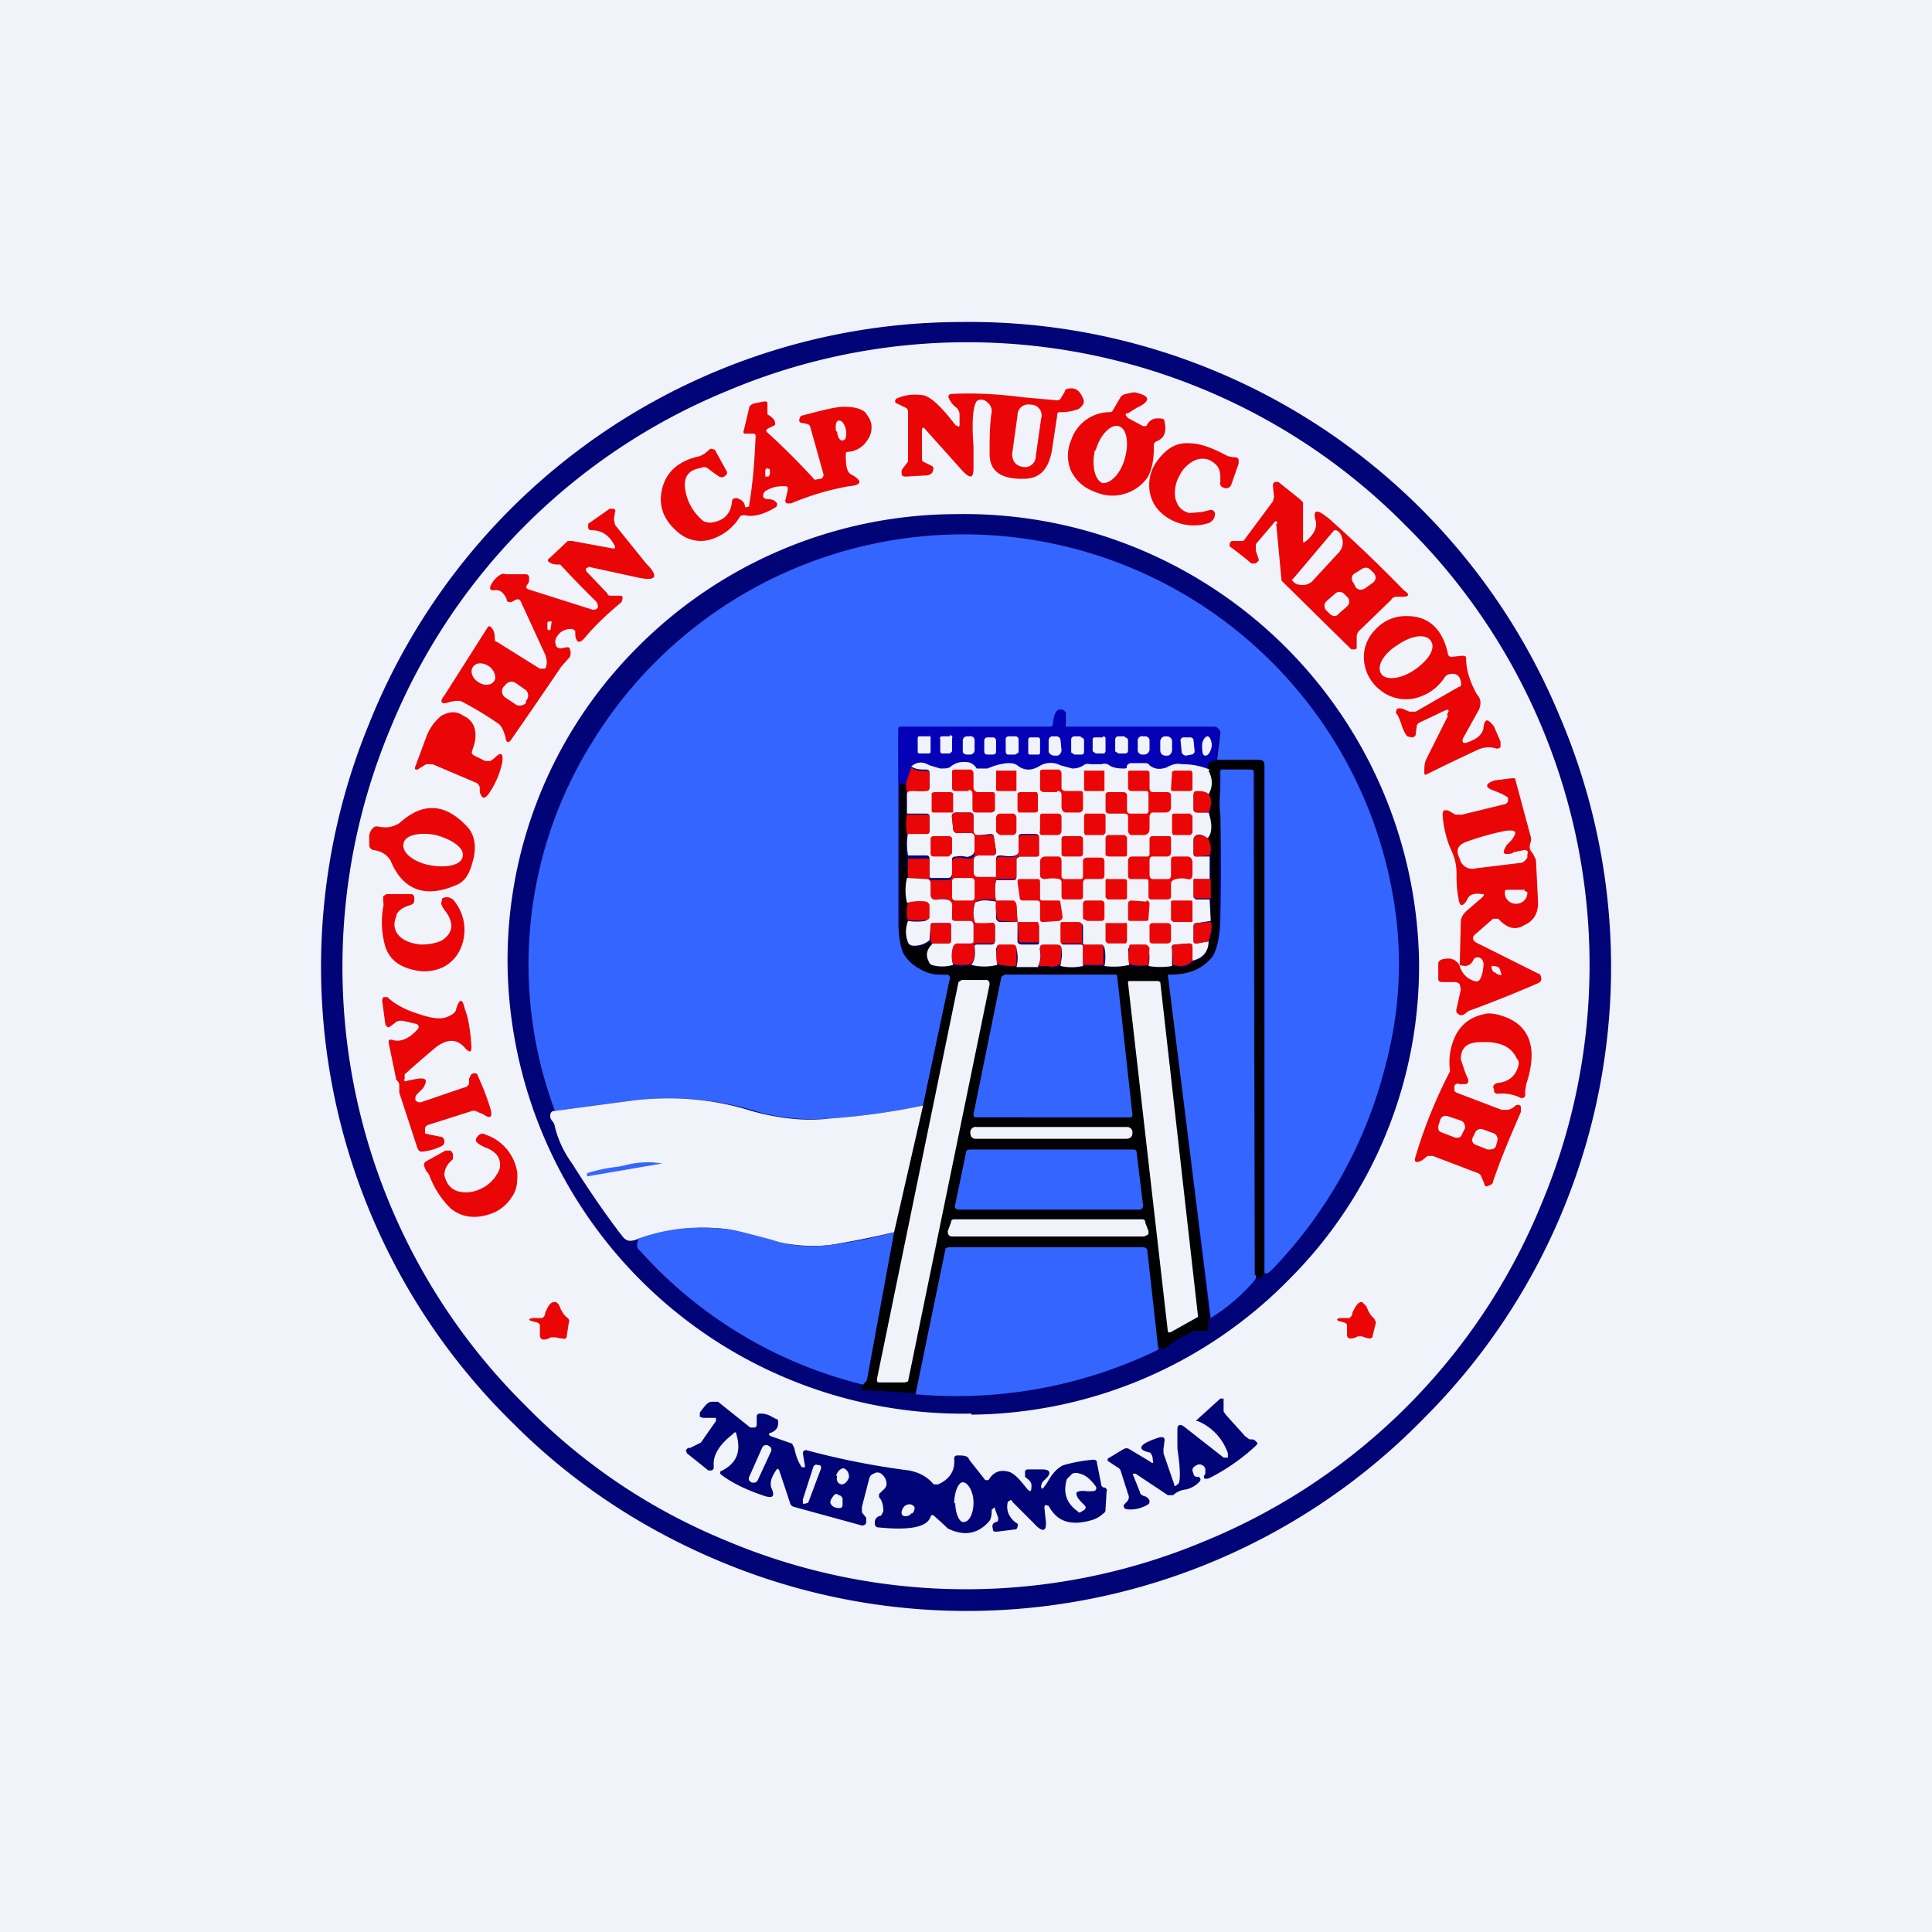 <!-- by TradingView --><svg width="18" height="18" viewBox="0 0 18 18" xmlns="http://www.w3.org/2000/svg"><path fill="#F0F3FA" d="M0 0h18v18H0z"/><path fill-rule="evenodd" d="M6.74 14.56a5.95 5.95 0 0 0 6.53-1.35 5.94 5.94 0 0 0 1.26-6.54A5.95 5.95 0 0 0 8.96 3a5.95 5.95 0 0 0-5.52 3.74 5.95 5.95 0 0 0 1.35 6.53c.56.56 1.22.99 1.95 1.29Zm.04-.2a5.74 5.74 0 0 0 4.44 0 5.74 5.74 0 0 0 3.14-3.14A5.75 5.75 0 0 0 13.1 4.9a5.74 5.74 0 0 0-6.32-1.26 5.74 5.74 0 0 0-3.14 3.14A5.75 5.75 0 0 0 4.9 13.1c.54.55 1.17.97 1.88 1.26Z" fill="#010476"/><path d="M8.91 3.96c.02.02.03.02.03 0v-.1a.09.09 0 0 0-.04-.07.23.23 0 0 1-.06-.08c-.01-.02 0-.04.03-.04.2-.01.42 0 .65.03l.33.03c.02 0 .03-.01.04-.03l.03-.05c0-.02.02-.03.04-.03.06-.01.1.02.13.09.02.04 0 .07-.04.1a.45.45 0 0 1-.17.03c-.02 0-.03 0-.03.03l-.05.33c-.03.16-.1.25-.24.26-.22.01-.34-.06-.34-.23 0-.14 0-.27.02-.4a.1.1 0 0 0-.04-.08.08.08 0 0 0-.09-.02c-.04.02-.06.17-.04.43v.2c0 .1-.03.1-.1.03l-.34-.38c-.03-.04-.04-.03-.04.01v.25c0 .02 0 .03.03.04l.06.03c.02.01.02.03.01.05 0 .02-.03.04-.07.04l-.18.01c-.02 0-.03 0-.04-.02v-.04l.06-.08V3.85c0-.02 0-.04-.02-.05l-.08-.04a.02.02 0 0 1-.02-.02c0-.01 0-.02.02-.03a.43.43 0 0 1 .22-.03c.06 0 .14.06.25.19l.08.1ZM10.5 3.89l.15.08h.03c.03-.06.07-.08.14-.07.02 0 .03.01.03.03.02.09 0 .15-.07.18a.04.04 0 0 0-.03.04v.03c0 .13-.03.22-.06.27a.4.4 0 0 1-.25.16c-.1.02-.18 0-.27-.04a.38.38 0 0 1-.19-.18.36.36 0 0 1 0-.29.38.38 0 0 1 .35-.26c.02 0 .03 0 .04-.02l.07-.12a.08.08 0 0 1 .05-.03c.05-.01.08-.02.1-.01.13.03.13.08 0 .14l-.08.05c-.03 0-.03.02 0 .04ZM7.88 4.24c0 .1.01.16.05.18.11.06.1.1-.02.11-.17.03-.35.08-.54.16h-.04a.03.03 0 0 1-.01-.04l.02-.09c0-.02 0-.03-.03-.03-.05 0-.1 0-.17.04-.02.01-.03.03-.03.05 0 .02.02.03.04.03.04 0 .07.01.09.04 0 .02 0 .03-.02.04-.1.06-.2.09-.28.07-.02 0-.04 0-.05.02a.48.48 0 0 1-.25.2.32.32 0 0 1-.31-.05c-.15-.12-.2-.26-.16-.42.04-.16.16-.26.35-.3l.04-.02.06-.05.04.01.11.2c.01.02 0 .03-.01.04-.02.02-.04.02-.06.01a1.86 1.86 0 0 1-.11-.08.06.06 0 0 0-.06 0c-.13.02-.17.1-.14.23.02.1.08.2.17.27l.05.01c.13-.01.2-.08.21-.2 0-.02.02-.03.04-.03.04.01.07.03.08.07 0 .02.01.02.03.01h.01V4.7c.04-.23.05-.44.06-.63 0-.02 0-.03-.03-.03h-.07c-.01 0-.02-.01-.01-.03l.05-.21c0-.02.02-.03.04-.04l.1-.02c.02 0 .03 0 .03.02v.1c.05.03.08.06.07.1l-.04.02-.02.01c-.02.01-.03.02-.01.04a6.46 6.46 0 0 1 .44.44l.06-.01a.04.04 0 0 0 .02-.05l-.12-.43a.04.04 0 0 0-.03-.03l-.05-.01c-.02 0-.03-.02-.02-.04 0-.02.02-.03.03-.03.19-.05.31-.08.38-.08.08 0 .15.01.2.05.03.04.06.08.06.14 0 .06-.02.1-.06.15a.23.23 0 0 1-.16.08c-.02 0-.02.01-.02.03Z" fill="#EA0606"/><path d="M9.62 3.77H9.6a.1.1 0 0 0-.12.1l-.05.36c0 .06.03.11.1.12a.1.1 0 0 0 .12-.1l.05-.35a.1.1 0 0 0-.1-.13ZM7.8 4.02c0 .05.03.1.06.08.02 0 .03-.05.02-.1-.01-.05-.04-.09-.07-.08-.02 0-.03.05-.02.1ZM10.2 4.2c-.03.14 0 .27.07.3.07.01.17-.08.21-.23.04-.14.02-.28-.06-.3-.07-.02-.17.08-.21.22Z" fill="#F0F3FA"/><path d="M11.33 4.33c-.06-.06-.13-.07-.2-.04a.3.3 0 0 0-.14.14.32.32 0 0 0-.04.21c.02.08.06.12.13.14l.12-.01.08-.02c.02 0 .03.01.04.03 0 .05-.02.07-.05.09a.45.45 0 0 1-.46-.1.34.34 0 0 1-.1-.2.38.38 0 0 1 .06-.26c.09-.13.19-.19.31-.18.1 0 .21.04.36.12l.05.01c.02 0 .04 0 .05.02v.04l-.07.2c-.01.02-.03.03-.05.03l-.03-.01a.04.04 0 0 1-.02-.05c0-.07 0-.12-.04-.16Z" fill="#EA0606"/><path d="M7.14 4.38v-.02l.03.01c.01.04 0 .06-.01.07h-.03V4.37Z" fill="#F0F3FA"/><path d="M11.9 4.88c0-.03-.02-.03-.03-.01l-.17.2v.06l.03.09-.03.03h-.04a3.7 3.7 0 0 0-.19-.15c-.01 0-.02-.02-.01-.04 0-.01.01-.02.03-.02h.08c.01 0 .02 0 .03-.02l.26-.35.01-.04-.01-.1c0-.02 0-.03.02-.04h.03l.2.16.03.03v.35c0 .03 0 .03.03.01.07-.06.1-.12.09-.18-.03-.1 0-.12.08-.06l.04.03a13.31 13.31 0 0 1 .7.67c.06.04.05.06-.02.06h-.05c-.02 0-.04.01-.05.03l-.3.29a.08.08 0 0 0-.02.05v.1c0 .01 0 .02-.02.02h-.03l-.65-.64-.05-.53ZM5.48 5.29h-.02v.03l.2.21c0 .02.02.02.04.02h.07c.02 0 .03 0 .03.02v.01l-.01.03c-.12.1-.24.21-.34.33-.05.06-.08.05-.09-.02v-.03c0-.02-.02-.03-.04-.03-.05 0-.1.02-.13.07a.08.08 0 0 0-.01.08c0 .02.02.03.05.03l.05-.01c.01 0 .03 0 .03.02a.1.1 0 0 1 0 .07l-.08.09a60.77 60.77 0 0 1-.46.67c-.03.05-.05.04-.06 0v-.01c-.02-.07-.04-.11-.07-.13a3.12 3.12 0 0 0-.35-.21h-.05l-.05.01c-.08.03-.1 0-.05-.06l.4-.63c.01-.02.03-.02.04 0 .02.02.03.05.03.1 0 .01 0 .03.02.03l.4.25h.04c.01 0 .02-.01.02-.03.01-.03 0-.07-.01-.1l-.23-.5c-.01-.02-.03-.02-.05-.01a.16.16 0 0 1-.04.02c-.02 0-.04 0-.04-.03-.03-.06-.06-.09-.12-.08-.03 0-.04-.01-.03-.04a.23.23 0 0 1 .1-.11.05.05 0 0 1 .04 0h.18c.03 0 .04.01.04.04 0 .02 0 .04-.02.06-.01.02-.01.03.01.04l.6.19c.02 0 .04 0 .05-.02 0-.02 0-.04-.02-.06a9 9 0 0 1-.33-.34c-.04 0-.07 0-.1-.02-.02-.01-.02-.03 0-.04l.17-.16h.04l.38.07c.02 0 .02 0 .02-.02-.05-.1-.12-.15-.22-.15-.01 0-.02 0-.03-.02v-.04l.2-.14h.04c.01.01.02.02.01.03l-.01.07.01.05.29.36c.12.12.1.17-.08.13l-.46-.1Z" fill="#EA0606"/><path d="M9.05 13.17a4.24 4.24 0 0 1-4.32-4.12 4.12 4.12 0 0 1 1.19-3A4.2 4.2 0 0 1 8.9 4.79a4.24 4.24 0 0 1 4.32 4.12 4.12 4.12 0 0 1-1.2 3 4.2 4.2 0 0 1-2.97 1.27Z" fill="#010476"/><path d="M11.78 11.86V7.13c0-.04-.02-.05-.06-.05h-.38l.03-.25c0-.03-.02-.05-.05-.05H9.95c-.02 0-.03-.01-.02-.03v-.11c-.01-.02-.03-.02-.04-.02-.04 0-.06.04-.07.13 0 .02-.01.03-.03.03h-1.4c-.01 0-.02 0-.02.03v1.78c0 .14.02.24.05.3.03.05.08.1.14.13.07.04.13.06.2.06h.07c.02 0 .02.02.02.04L8.6 10.3c-.29.06-.57.1-.86.12-.24.02-.49 0-.74-.08-.35-.1-.71-.13-1.08-.09l-.75.1a3.91 3.91 0 0 1 .35-3.44 4.06 4.06 0 0 1 7.44 1.34c.11.55.1 1.1-.05 1.67a4.22 4.22 0 0 1-1.06 1.91c-.03.03-.05.04-.07.03Z" fill="#3465FF"/><path d="M12.43 4.94h.02c.04.02.05.05.06.1 0 .03 0 .06-.03.1l-.24.26a.13.13 0 0 1-.09.05c-.04 0-.07 0-.1-.03-.01-.01-.02-.02 0-.03l.38-.45ZM12.69 5.3l-.08.05a.06.06 0 0 0 0 .08l.02.04c.02.03.06.03.09.01l.07-.05a.06.06 0 0 0 .01-.09l-.03-.03a.06.06 0 0 0-.08-.01ZM12.44 5.53l-.08.07a.06.06 0 0 0 0 .09l.03.03c.02.02.06.03.08 0l.08-.07a.06.06 0 0 0 0-.09l-.03-.03a.06.06 0 0 0-.08 0Z" fill="#F0F3FA"/><path d="M13.48 6.66c.03-.05.02-.06-.04-.03l-.21.1a.05.05 0 0 0-.03.03l-.01.08c0 .02-.02.03-.04.03l-.04-.01a.34.34 0 0 1-.05-.1.68.68 0 0 0-.04-.1c-.01-.01-.02-.02-.01-.04 0 0 0-.02.02-.02h.03l.07.03h.06l.4-.23c.02 0 .03-.02.02-.05-.01-.06-.05-.08-.1-.07a.07.07 0 0 0-.05.03.45.45 0 0 1-.3.2.38.38 0 0 1-.3-.08.39.39 0 0 1-.15-.26.36.36 0 0 1 .1-.3.38.38 0 0 1 .3-.13c.2 0 .33.12.38.35 0 .02.02.03.03.03l.1-.01c.03 0 .04 0 .04.03 0 .11.04.22.1.33.04.04.04.09.02.14l-.15.27c-.01.03 0 .05.03.04.1-.03.15-.08.16-.13.01-.1.04-.1.1-.02l.06.14v.05a.04.04 0 0 1-.05.01.25.25 0 0 0-.15.01 21.38 21.38 0 0 0-.5.24.03.03 0 0 1-.01-.03c0-.04 0-.08.02-.12l.2-.4Z" fill="#EA0606"/><path d="m5.1 5.8.01-.01h.03l-.01.07c0 .01-.02.02-.03 0V5.8ZM13.18 6.24c.13-.09.2-.2.15-.27-.05-.07-.18-.05-.31.04-.13.08-.2.2-.15.27.04.06.18.05.31-.04ZM4.45 6.35c.05.04.12.04.15 0 .03-.03.01-.1-.04-.14-.06-.04-.12-.04-.15 0-.03.03-.02.1.04.14ZM4.9 6.43l-.1-.07a.07.07 0 0 0-.09.02l-.02.02a.07.07 0 0 0 .02.1l.09.06c.02.02.07.02.1-.01v-.02a.07.07 0 0 0 0-.1Z" fill="#F0F3FA"/><path d="M11.34 7.08c-.08 0-.1.03-.08.1a.82.82 0 0 0-.26-.05.36.36 0 0 0-.14.03c-.06.02-.11.02-.16-.02a.07.07 0 0 0-.05-.02h-.15v.02l-.04.03c-.07 0-.12 0-.15-.03a.1.1 0 0 0-.06-.02h-.1a.1.1 0 0 0-.05.01.26.26 0 0 1-.12.04.27.27 0 0 1-.1-.03.2.2 0 0 0-.21 0c-.07.05-.13.05-.19 0-.04-.03-.12-.03-.24.01l-.04.01c-.06.02-.1.02-.1 0a.15.15 0 0 0-.1-.05c-.05 0-.1.01-.13.04a.17.17 0 0 1-.1.02.29.29 0 0 1-.1-.03c-.08-.04-.13-.03-.18.01l-.05.15H8.4c-.02 0-.03-.01-.03-.03V6.8c0-.02 0-.03.02-.03h1.39c.02 0 .03-.01.03-.03.01-.09.03-.13.07-.13.01 0 .03 0 .04.02v.11c0 .02 0 .03.02.03h1.37c.03 0 .05.02.05.05l-.03.25Z" fill="#0501B7"/><path d="m3.97 7.12-.08.05c-.02 0-.03 0-.02-.03l.1-.27a.46.46 0 0 1 .14-.2c.07-.04.14-.05.21 0 .11.05.14.17.08.32-.01.03 0 .04.02.05l.1.05h.05a.58.58 0 0 0 .04-.03c.06-.06.08-.04.07.04a.8.8 0 0 1-.13.3c-.04.05-.06.04-.08-.02v-.04a.06.06 0 0 0-.04-.05l-.4-.17h-.06Z" fill="#EA0606"/><path d="M9.03 6.86h-.02a.04.04 0 0 0-.04.04V7c0 .02.02.03.04.03h.03c.02 0 .04-.02.04-.04v-.1a.04.04 0 0 0-.05-.03ZM9.46 6.86H9.4a.03.03 0 0 0-.03.02V7c0 .02.01.03.02.03h.07l.03-.02v-.12a.03.03 0 0 0-.03-.03ZM10.67 6.86h-.02a.04.04 0 0 0-.05.04v.09c0 .02.02.04.04.04h.02c.02 0 .04-.01.05-.04V6.9a.04.04 0 0 0-.04-.04ZM8.66 6.86h-.09c-.01 0-.02 0-.02.02V7c0 .01 0 .02.02.02h.08c.01 0 .02 0 .02-.02v-.13l-.01-.02ZM8.85 6.86h-.07a.02.02 0 0 0-.02.03V7s0 .02.02.02h.07L8.87 7v-.12a.02.02 0 0 0-.02-.03ZM9.25 6.87H9.2a.03.03 0 0 0-.03.03V7c0 .02.01.03.03.03h.05c.02 0 .03-.01.03-.03v-.1a.03.03 0 0 0-.03-.03ZM9.67 6.87H9.6a.02.02 0 0 0-.02.02v.12c0 .01 0 .02.02.02h.07c.01 0 .02 0 .02-.02v-.12a.02.02 0 0 0-.02-.02ZM9.85 6.86H9.8a.04.04 0 0 0-.03.04V7c0 .02.03.04.05.04h.03c.02 0 .04-.03.04-.05l-.01-.1a.04.04 0 0 0-.04-.03ZM10.07 6.86h-.06a.03.03 0 0 0-.03.03v.12l.03.02h.07c.01 0 .02-.01.02-.03V6.9a.03.03 0 0 0-.03-.03ZM10.28 6.87h-.08s-.02 0-.02.02V7l.03.02h.08L10.3 7v-.12c0-.02-.02-.02-.03-.02ZM10.48 6.86h-.06a.03.03 0 0 0-.03.03V7l.03.02h.06c.02 0 .03-.01.03-.03V6.9a.03.03 0 0 0-.03-.03ZM10.87 6.86h-.02a.05.05 0 0 0-.04.05v.08c0 .03.02.05.05.05h.02c.02 0 .04-.03.04-.05V6.9a.05.05 0 0 0-.05-.04ZM11.09 6.87h-.06a.03.03 0 0 0-.03.04l.01.1c0 .01.02.03.04.03l.05-.01c.02 0 .03-.02.03-.03l-.01-.1a.03.03 0 0 0-.03-.03ZM11.2 6.94c0 .05 0 .1.03.1s.05-.04.06-.09c0-.05-.02-.09-.04-.09s-.05.04-.05.08Z" fill="#F0F3FA"/><path d="M11.34 7.08h.38c.04 0 .06.01.06.05v4.73l-.03.04c-.01.02-.02.02-.04 0l-.02-.02V7.2c0-.02-.02-.03-.04-.03h-.26c-.02 0-.03 0-.03.02v.18l.01.23v.2l-.01.15v.6c0 .17-.02.29-.07.36-.08.12-.21.18-.4.17l.38 3.2c-.01 0-.02.03-.01.09 0 .02-.01.03-.03.03h-.1c-.1.04-.2.1-.27.16a.03.03 0 0 1-.04 0h-.03l-.1-.9c0-.03-.02-.04-.05-.04h-1.8c-.02 0-.03 0-.03.02l-.28 1.34-.48-.03c-.02 0-.03-.01-.03-.03l.02-.02c.02-.02.04-.04.04-.06l.25-1.36.27-1.18.25-1.18c0-.02 0-.03-.02-.04h-.07a.35.35 0 0 1-.2-.06.4.4 0 0 1-.14-.14.66.66 0 0 1-.04-.3V7.25v.03c0 .02.01.03.03.03h.03v.1l.01.19a.5.5 0 0 0 0 .18.58.58 0 0 0 0 .22v.1l.01.05v.04a.5.5 0 0 0 0 .23.3.3 0 0 0 0 .17.27.27 0 0 0 0 .2l.05.03c.06 0 .1-.01.16-.05 0 .02 0 .02.02.03-.05.05-.07.1-.04.16l.03.03c.06.02.13.02.2 0 .05.02.1.02.17 0a.5.5 0 0 0 .24 0c.06.01.12.02.17.01h.21c.02.02.04.02.06 0a.03.03 0 0 1 .03 0c.03.02.07.02.12 0H10.29c.08.01.15 0 .23-.01.06.02.12.02.18 0 .07.02.15.02.23 0 .08.03.14.02.18-.03.1-.02.14-.08.15-.18.03-.07.04-.14.02-.18v-.62a.23.23 0 0 0-.03-.16c.04-.04.04-.12.02-.24.02-.07.01-.13-.01-.17.03-.07.03-.14 0-.22-.02-.07 0-.1.08-.1Z" fill="#010103"/><path d="M11.26 7.18c.04.08.04.15 0 .22a.16.16 0 0 0-.11-.02c-.02 0-.03.01-.03.03v.13c0 .02.01.03.04.03h.1c.04.12.03.2-.01.24-.04-.03-.07-.04-.1-.03-.02.01-.03.02-.03.05v.12c0 .02.01.03.03.03h.12v.21h-.13l-.02.01v.16l.02.02h.13l.01.2-.13.02c-.02 0-.03.01-.03.03v.13c0 .02 0 .03.03.03l.11-.02c0 .1-.06.16-.15.18v-.12c0-.03-.01-.04-.04-.04l-.12.01c-.03 0-.04.02-.03.04V9a.65.65 0 0 1-.22 0 .35.35 0 0 0 0-.16.04.04 0 0 0-.03-.03.33.33 0 0 0-.13 0l-.03.03.01.15a.64.64 0 0 1-.23.01.44.44 0 0 0 0-.17c0-.01-.01-.02-.03-.02h-.14c-.02 0-.03-.01-.03-.03v-.14c0-.03-.01-.04-.04-.04h-.14c-.01 0-.02.01-.02.03v.15c0 .01 0 .02.02.02h.15c.02 0 .03 0 .03.03V9a.48.48 0 0 1-.21 0c.01-.07.02-.11.01-.15 0-.03-.02-.04-.05-.04h-.1c-.04 0-.06.01-.05.05.01.06 0 .1-.02.15h-.2a.33.33 0 0 0 0-.17c0-.02-.02-.03-.04-.03h-.11c-.02 0-.03 0-.04.03l.01.15a.5.5 0 0 1-.24 0c.03-.04.04-.1.03-.16 0-.02 0-.03.02-.03h.13c.03 0 .04-.01.04-.04v-.12c0-.03-.01-.04-.04-.04l-.1.01c-.03 0-.04 0-.05-.02a.28.28 0 0 1 0-.16c0-.02.01-.03.03-.03.05-.02.1-.01.17 0v.16c.01.02.02.03.04.03h.16v.18c0 .02.02.03.04.03h.15l.01-.01v-.16l-.01-.02-.19-.01-.01-.16c0-.02-.01-.03-.03-.04a.48.48 0 0 0-.16 0 .5.5 0 0 1 0-.2h.16c.02 0 .03-.01.03-.03V8l.03-.02h.16c.01 0 .02 0 .02-.02V7.8c0-.02-.01-.03-.04-.03h-.11c-.02 0-.04 0-.04.03v.1c.02.07-.04.09-.16.07-.03 0-.05 0-.05.04v.17h-.16c-.03 0-.05-.02-.05-.06v-.1c0-.03.02-.05.05-.05h.12c.03 0 .04-.01.04-.04l-.02-.13c0-.02-.01-.03-.03-.03l-.1.01c-.04 0-.06 0-.06-.05v-.12c0-.03-.01-.04-.04-.04h-.12c-.03 0-.05.02-.04.05l.01.1c0 .02.01.03.03.04h.12c.03 0 .05 0 .05.04v.12c0 .02-.01.04-.03.05a.07.07 0 0 1-.06.01.2.2 0 0 0-.08 0c-.03 0-.04.01-.04.03v.12c0 .03-.01.05-.04.05h-.15c-.02 0-.02-.01-.02-.03v-.15c0-.02-.01-.03-.03-.03h-.17a.58.58 0 0 1 0-.21h.17c.02 0 .03 0 .03-.03v-.12c0-.02-.01-.03-.03-.03h-.18V7.4c0-.03.02-.05.07-.04a.6.6 0 0 0 .1 0c.03 0 .04-.01.04-.03V7.2c0-.02-.01-.03-.03-.03-.05 0-.1 0-.14-.03.05-.04.1-.05.17-.01l.1.03c.05 0 .08 0 .1-.02A.19.19 0 0 1 9 7.1c.05 0 .08.03.1.06h.1l.05-.02c.12-.04.2-.04.24 0 .06.04.12.04.19 0a.2.2 0 0 1 .2-.01l.11.03c.04 0 .08-.01.12-.04a.1.1 0 0 1 .05 0h.1a.1.1 0 0 1 .06 0c.04.03.08.04.15.04.02 0 .03 0 .03-.03l.01-.01.02-.01h.13c.02 0 .04 0 .05.02.05.04.1.04.16.02.05-.03.1-.04.14-.03.08 0 .16.01.26.05Z" fill="#F0F3FA"/><path d="M8.49 7.15c.04.03.09.04.14.03.02 0 .03.01.03.03v.13c0 .02-.01.03-.03.03a.6.6 0 0 1-.11 0c-.05 0-.07 0-.07.04l-.01-.11.05-.15Z" fill="#EA0606"/><path d="M11.7 11.88v.03l-.02.03a1.8 1.8 0 0 1-.4.34l-.4-3.2h.02c.18 0 .3-.05.4-.17.04-.07.07-.2.07-.36a20.7 20.7 0 0 0 0-.95.97.97 0 0 1 0-.23v-.18c0-.01 0-.02.02-.02h.26c.02 0 .03 0 .03.03l.01 4.68Z" fill="#3465FF"/><path d="M9.03 7.37h-.12c-.03 0-.04-.01-.04-.03V7.2c0-.02 0-.03.03-.03h.14c.02 0 .03.02.03.04v.13c0 .02.02.04.04.04h.13c.02 0 .03 0 .03.03v.13c0 .02-.02.03-.04.03H9.1c-.03 0-.04-.01-.04-.04V7.4c0-.03-.01-.04-.04-.04ZM9.46 7.18h-.18v.18l.01.01H9.47v-.19ZM9.85 7.38h-.12c-.02 0-.04-.01-.04-.03V7.2c0-.02 0-.03.03-.03h.14c.02 0 .03.02.03.04v.13c0 .02.02.03.04.03h.13c.02 0 .03 0 .03.03v.13c0 .02-.01.04-.04.04h-.12c-.02 0-.04-.02-.04-.05v-.11c0-.03-.01-.04-.04-.04ZM10.28 7.18H10.1v.18l.01.01H10.29v-.19ZM10.72 7.58l-.01.02v.12c0 .04-.02.06-.06.06h-.1c-.03 0-.04-.02-.04-.05v-.12c0-.02-.01-.03-.04-.03h-.13c-.03 0-.04-.01-.04-.04v-.13c0-.02.01-.03.03-.03h.13c.03 0 .04.01.04.04v.12c0 .03.01.04.03.04h.16v-.01h.01V7.4c0-.02 0-.03-.03-.03h-.12c-.03 0-.04-.01-.04-.04V7.2c0-.01 0-.02.02-.02h.14c.03 0 .04 0 .04.03v.13c0 .03.01.04.04.04h.12c.03 0 .04.01.04.04v.1c0 .03-.02.05-.05.05h-.13l-.01.01ZM11.1 7.18h-.16l-.02.01-.01.16c0 .01 0 .02.02.02h.16l.02-.01V7.2l-.01-.02ZM13.6 9a.2.2 0 0 0 .14.14c.02 0 .04 0 .05-.02.02-.04.03-.09.03-.14 0-.03-.02-.05-.05-.06-.02 0-.03 0-.04.02-.02.06-.07.07-.13.05l.01-.4c0-.04.02-.07.05-.1l.15-.13c.02-.02.02-.03 0-.03-.07-.01-.12 0-.14.05-.04.07-.07.07-.08 0-.02-.1-.02-.18-.02-.25a.48.48 0 0 0-.05-.21.97.97 0 0 1-.08-.34l.01-.03h.04l.07.04h.06l.41-.1.02-.02v-.04L14 7.4a3.96 3.96 0 0 1-.07-.03c-.1-.03-.1-.07 0-.1l.16-.02c.02 0 .03 0 .03.02l.14.52a.1.1 0 0 1 0 .06c-.02.05 0 .08.02.1l.03.06.02.4c0 .1-.04.17-.13.21-.08.05-.16.03-.24-.06h-.05l-.16.14c-.04.03-.03.06 0 .08l.58.29c.02 0 .03.03.03.05 0 .02-.01.03-.03.04a11.47 11.47 0 0 1-.65.26.35.35 0 0 1-.04.03.04.04 0 0 1-.05 0 .04.04 0 0 1-.02-.05l.04-.18-.01-.05a.06.06 0 0 0-.05-.02h-.11c-.03 0-.04-.01-.04-.03v-.14c0-.02.01-.03.03-.04.07-.02.12-.01.16.04ZM8.85 7.38H8.7l-.02.01v.17l.01.01h.19v-.18l-.02-.01ZM9.67 7.38H9.5l-.02.01v.16l.01.02h.16l.02-.01V7.4l-.01-.02ZM11.26 7.4c.03.04.03.1 0 .17h-.1c-.03 0-.04-.01-.04-.03V7.4c0-.02.01-.03.03-.03.03 0 .07 0 .1.02ZM4.41 8c-.03.14-.08.22-.17.25-.28.12-.49.04-.6-.23-.03-.05-.08-.09-.16-.1a.05.05 0 0 1-.04-.04v-.09c0-.03.02-.06.03-.07a.05.05 0 0 1 .05-.02c.09.02.15 0 .2-.03.22-.2.43-.19.64.04.06.07.08.17.05.3ZM9.28 8.19a.5.5 0 0 0 0 .2.36.36 0 0 0-.17 0 .05.05 0 0 0-.03.03.28.28 0 0 0 0 .16c0 .02.02.02.04.02h.1c.04-.01.05 0 .05.03v.12c0 .03 0 .04-.04.04H9.1c-.02 0-.03 0-.02.03 0 .06 0 .12-.03.16a.33.33 0 0 1-.17 0 .29.29 0 0 1 0-.16c0-.02.02-.03.04-.03h.12c.02 0 .03 0 .03-.03v-.14c0-.02 0-.04-.03-.04H8.9c-.02 0-.03 0-.03-.02v-.1c0-.07-.04-.1-.13-.08-.05.01-.07 0-.07-.05v-.1c0-.02-.01-.03-.04-.04l-.17-.01v-.04a.09.09 0 0 1 0-.05V8h.17c.02-.01.03 0 .03.02v.15c0 .02 0 .03.02.03h.15c.03 0 .04-.02.04-.05v-.12c0-.02.01-.03.04-.04a.2.2 0 0 1 .08.01h.06a.06.06 0 0 0 .03-.06V7.8c0-.03-.02-.04-.05-.04h-.12c-.02 0-.03-.02-.03-.04l-.01-.1c0-.03.01-.05.04-.05h.12c.03 0 .04.01.04.04v.12c0 .04.02.06.06.05h.1c.02-.01.03 0 .03.02l.02.13c0 .03-.01.04-.04.04h-.12c-.03 0-.05.02-.05.05v.1c0 .04.02.05.05.05h.16ZM9.44 7.58h-.12a.04.04 0 0 0-.04.04v.12c0 .02.02.03.04.04h.11c.03 0 .04-.02.04-.04v-.12a.04.04 0 0 0-.03-.04ZM9.85 7.78h-.14c-.02 0-.03-.02-.02-.04v-.12c0-.03 0-.04.03-.04h.13c.03 0 .04.01.04.04v.11c0 .03-.01.05-.04.05ZM10.28 7.58h-.17l-.01.02v.16l.01.02h.17l.02-.02v-.17l-.02-.01ZM11.1 7.58h-.17l-.01.01v.17l.01.02h.16l.02-.02V7.6l-.02-.01ZM8.45 7.77a.5.5 0 0 1 0-.18h.18c.02 0 .03 0 .03.03v.12c0 .02 0 .03-.03.03h-.18Z" fill="#EA0606"/><path d="m14.1 7.94.1-.02c.03 0 .04.01.03.04v.03c-.02.03-.04.05-.07.05l-.41.05A.12.12 0 0 1 13.6 8V8c-.04-.08-.02-.13.07-.16.14-.05.26-.08.36-.1.1-.01.11.01.05.09l-.04.04c-.05.08-.04.1.05.08ZM4 8.06c.16.03.3 0 .31-.08.02-.08-.1-.16-.25-.2-.15-.03-.29 0-.3.08-.02.08.09.17.24.2Z" fill="#F0F3FA"/><path d="M8.84 7.79H8.7a.03.03 0 0 0-.03.02v.14c0 .02.01.03.03.03h.14l.03-.03v-.14a.03.03 0 0 0-.03-.02ZM9.28 8.19v-.17c0-.03.02-.04.05-.04.12.02.17 0 .16-.07v-.1c0-.02.02-.03.04-.03h.11c.03 0 .04 0 .04.03v.15c0 .01 0 .02-.03.02H9.5c-.01 0-.02 0-.03.02v.16c0 .02-.01.03-.03.03h-.16ZM10.06 7.79h-.15a.03.03 0 0 0-.02.02v.15c0 .01.01.02.03.02h.14c.02 0 .03-.01.03-.03v-.14a.03.03 0 0 0-.03-.02ZM10.48 7.78h-.16s-.02.01-.02.03v.16l.03.01h.15c.01 0 .02 0 .02-.02V7.8l-.02-.02ZM10.74 8.19h.14c.02 0 .03-.01.03-.04v-.14c0-.02.01-.03.03-.03h.12c.03 0 .05.02.05.06v.1c0 .04-.01.06-.05.05a.2.2 0 0 0-.13.01.04.04 0 0 0-.02.04v.11c0 .02-.01.03-.04.03h-.13c-.02 0-.04 0-.04-.03v-.13c0-.02 0-.03-.03-.03h-.13c-.02 0-.03-.01-.03-.03v-.14c0-.02.01-.04.04-.04h.13c.02 0 .03 0 .03-.03v-.13c0-.02.01-.03.03-.03h.14c.02 0 .03 0 .03.02v.13c0 .03-.02.04-.04.04h-.13c-.02 0-.03.01-.03.04v.13c0 .02.01.04.03.04ZM11.25 7.8c.03.06.04.11.02.17l-.12.01c-.02 0-.03 0-.03-.03v-.12c0-.03.01-.04.03-.05.03 0 .06 0 .1.03ZM10 8.19h.06c.02 0 .03 0 .03-.03v-.14c0-.02.02-.03.04-.03h.12c.03 0 .04.01.04.04v.12c0 .03-.01.04-.04.04h-.13c-.02 0-.03.02-.03.04v.12c0 .02-.01.03-.03.03a4.42 4.42 0 0 0-.14 0c-.02 0-.03-.01-.03-.03v-.12c0-.02 0-.03-.02-.04a.33.33 0 0 0-.13 0c-.03 0-.05-.01-.05-.04v-.12c0-.03.02-.05.05-.05h.12c.02 0 .03.02.03.04v.14c0 .02.01.03.03.03H10Z" fill="#EA0606"/><path d="m8.46 8.18.17.01c.03 0 .04.02.04.04v.1c0 .04.02.06.07.05.1-.01.14.01.13.08v.1c0 .01.01.02.03.02h.14c.02 0 .03.02.03.04v.14c0 .02 0 .03-.03.03h-.12c-.02 0-.03.01-.04.03a.29.29 0 0 0 0 .17.36.36 0 0 1-.2 0 .06.06 0 0 1-.03-.04c-.03-.06-.01-.11.04-.16h.14c.02 0 .03-.01.03-.03v-.14c0-.01 0-.02-.02-.02H8.7c-.02 0-.03 0-.03.03l-.01.13a.22.22 0 0 1-.16.05.05.05 0 0 1-.04-.03.27.27 0 0 1 0-.2.5.5 0 0 0 .16 0c.02-.01.03-.02.03-.04v-.1a.04.04 0 0 0-.04-.04l-.16.01a.5.5 0 0 1 0-.23ZM9.04 8.18H8.9a.03.03 0 0 0-.03.03v.15c0 .02.02.03.03.03h.15c.02 0 .03-.01.03-.03v-.15a.03.03 0 0 0-.03-.03Z" fill="#F0F3FA"/><path d="m9.88 8.41.02.13c0 .02-.01.03-.03.04l-.14.01c-.03 0-.04 0-.04-.03v-.14c0-.02-.01-.03-.03-.03h-.13c-.02 0-.03-.01-.03-.03l-.02-.14c0-.02 0-.03.03-.03h.15c.02 0 .03 0 .03.03v.14c0 .02 0 .03.03.03h.13c.02 0 .03 0 .03.02ZM10.48 8.19h-.15a.02.02 0 0 0-.03.02v.15l.02.02h.15c.02 0 .03 0 .03-.02v-.15a.02.02 0 0 0-.02-.02ZM11.28 8.2v.17h-.14l-.02-.01V8.2c0-.01 0-.02.02-.01h.14Z" fill="#EA0606"/><path d="m14.2 8.3.03.01v.01a.1.1 0 0 1-.03.07.1.1 0 0 1-.07.03h-.01a.1.1 0 0 1-.07-.03.1.1 0 0 1-.03-.07c0-.02 0-.03.02-.03h.17Z" fill="#F0F3FA"/><path d="M3.7 8.52c-.04.08-.03.15.02.2.04.04.1.07.2.08.07 0 .14-.01.2-.04.06-.04.1-.1.08-.17a.26.26 0 0 0-.05-.1.26.26 0 0 1-.04-.07l.01-.05c.04-.02.07-.01.1.01a.43.43 0 0 1 .07.46.35.35 0 0 1-.16.17.4.4 0 0 1-.26.03c-.15-.03-.24-.1-.28-.22a.83.83 0 0 1-.02-.37.1.1 0 0 0 0-.05v-.05l.03-.02h.22c.02 0 .03 0 .04.03v.03c0 .02-.01.03-.03.04-.07.02-.12.05-.14.1ZM8.46 8.58a.3.3 0 0 1 0-.17.37.37 0 0 1 .16-.01c.02 0 .03.01.04.03v.11c0 .02-.01.03-.03.03a.5.5 0 0 1-.17 0ZM9.48 8.59l-.16-.01c-.02 0-.03-.01-.03-.03a.43.43 0 0 1-.01-.16h.16c.01 0 .03.02.03.04l.01.16ZM10.26 8.39h-.14a.03.03 0 0 0-.03.03v.14l.04.02h.13c.02 0 .03-.01.03-.03v-.13a.03.03 0 0 0-.03-.03ZM10.68 8.4l-.14-.01a.03.03 0 0 0-.03.03v.13c0 .02 0 .03.02.03h.14c.02 0 .03 0 .03-.02l.01-.14a.03.03 0 0 0-.03-.03ZM11.1 8.39h-.17c-.01 0-.02 0-.02.02v.16l.02.02h.17s.02-.01.01-.02V8.4l-.01-.01ZM8.69 8.79c-.01 0-.02-.01-.02-.03v-.13c0-.02.02-.03.04-.03h.12c.02 0 .03 0 .03.02v.14c0 .02 0 .03-.03.03H8.7ZM9.48 8.59h.19l.01.03v.16h-.16c-.02 0-.03 0-.03-.02l-.01-.17ZM10.29 8.99h-.2v-.17c0-.02-.01-.03-.03-.03H9.9c-.01 0-.02 0-.02-.02v-.15c0-.02 0-.03.02-.03h.14c.03 0 .04.01.04.04v.14c0 .02.01.03.03.03h.14c.02 0 .03 0 .03.02V9ZM10.49 8.6h-.19v.17l.02.02h.17l.01-.02v-.16l-.01-.02ZM10.88 8.6h-.14a.03.03 0 0 0-.03.02v.14c0 .01 0 .03.03.03h.14c.01 0 .03-.01.03-.03v-.13a.03.03 0 0 0-.03-.03ZM11.28 8.59c.02.04 0 .1-.02.18l-.11.02c-.02 0-.03 0-.03-.03v-.13c0-.02.01-.03.03-.03l.13-.01ZM9.46 9c-.05 0-.1 0-.17-.02a.38.38 0 0 1 0-.15c0-.02 0-.03.03-.03h.1c.03 0 .04 0 .05.03v.16ZM9.88 8.98c-.05.03-.08.03-.12.02h-.09c.03-.04.03-.1.02-.15 0-.04 0-.05.04-.05h.11c.03 0 .05.01.05.04l-.01.14ZM10.7 8.99a.36.36 0 0 1-.18-.01.39.39 0 0 1 0-.15c0-.02 0-.03.02-.03h.13c.02 0 .03.02.04.03L10.7 9ZM11.11 8.95c-.04.05-.1.06-.18.04l-.01-.15c0-.02 0-.04.03-.04l.12-.01c.03 0 .04 0 .04.04v.12Z" fill="#EA0606"/><path d="M13.6 9c.06.01.1 0 .13-.06l.04-.02c.03 0 .05.03.05.06 0 .05-.01.1-.03.14-.01.02-.03.03-.05.02a.2.2 0 0 1-.14-.15ZM13.93 9.06c.02.02.05.03.06.02l-.02-.06C13.95 9 13.92 9 13.9 9c-.01.01 0 .04.02.06Z" fill="#F0F3FA"/><path d="M9.36 9.08h1.02c.02 0 .03 0 .03.03l.14 1.27c0 .02 0 .03-.02.03H9.1c-.02 0-.03 0-.03-.03l.26-1.28.03-.02Z" fill="#3465FF"/><path d="M8.43 12.88H8.2c-.02 0-.03 0-.03-.03l.76-3.7.03-.02h.23c.02 0 .03.02.03.04l-.76 3.7-.03.01ZM10.53 9.14h.26l.02.01.35 3.1v.02l-.25.14c-.02.01-.03 0-.03-.01l-.37-3.24c0-.02 0-.02.02-.02Z" fill="#F0F3FA"/><path d="m3.79 10.07.1-.02c.08-.01.1.01.05.09l-.04.04c-.02.02-.03.03-.03.05v.02c.02.02.03.02.05.02l.41-.14c.02 0 .03-.02.04-.03v-.05l.02-.04.02-.01c.02 0 .04 0 .04.02.07.15.1.25.12.31.02.08 0 .1-.07.05l-.05-.02a.06.06 0 0 0-.05-.01l-.41.13a.04.04 0 0 0-.03.04v.04l.04.01.1.02c.02 0 .03.01.04.03v.02c0 .02-.01.03-.03.04a.52.52 0 0 1-.18.05c-.02 0-.03-.01-.04-.03l-.17-.52v-.05c0-.03 0-.05-.03-.07v-.01l-.07-.34c0-.02.01-.03.04-.02.07.02.15-.01.23-.1.02-.02.01-.04-.01-.05l-.13-.03c-.03 0-.05 0-.07.02l-.04.03c-.02.02-.04.01-.05-.02l-.03-.22.01-.03h.04c.05.05.13.1.24.14.14.05.23.07.3.05.06-.02.1-.05.1-.08.03-.1.06-.1.08 0 .03.07.05.18.06.32.01.09-.01.1-.07.03-.07-.07-.15-.07-.25 0a10.14 10.14 0 0 0-.3.26v.04c-.01.02 0 .03.02.02ZM13.6 10.1c-.03-.01-.04 0-.05.02v.02c0 .02 0 .03.02.04l.42.16h.05c.03 0 .06-.02.08-.04.02-.01.04-.01.05.01v.05c-.1.23-.19.44-.26.65 0 .02-.02.03-.05.04-.01.01-.03 0-.03-.02l-.03-.07a.05.05 0 0 0-.03-.03l-.42-.16h-.05l-.05.04c-.06.03-.08.02-.06-.04a4.51 4.51 0 0 1 .32-.79.57.57 0 0 1 .05-.33c.05-.1.13-.17.26-.2.06-.02.15 0 .24.04.21.1.26.31.16.61l-.01.06v.05c-.01.02-.02.02-.04.02a.38.38 0 0 0-.21-.04c-.02 0-.03 0-.04-.02v-.02c-.02-.03 0-.05.03-.06.11-.01.18-.07.2-.18 0-.01 0-.03-.02-.05-.05-.11-.16-.16-.34-.15-.12 0-.18.05-.18.16l.04.12.03.07c0 .02 0 .03-.02.04h-.07Z" fill="#EA0606"/><path d="m8.6 10.3-.27 1.18a8.66 8.66 0 0 1-.6.12c-.19.02-.37 0-.54-.04a4.1 4.1 0 0 0-.43-.11c-.27-.03-.54 0-.81.09-.07.03-.11.03-.15-.02-.14-.18-.3-.41-.47-.68a.99.99 0 0 1-.16-.34.1.1 0 0 0-.02-.05.12.12 0 0 1-.02-.03c-.01-.04 0-.07.04-.07l.75-.1c.37-.04.73-.01 1.08.1.25.07.5.1.74.07.29-.02.57-.06.86-.12ZM13.61 10.44l-.12-.04c-.03-.01-.06 0-.07.03l-.02.06c0 .03 0 .05.03.06l.13.05c.03 0 .05 0 .06-.03l.03-.06c0-.03-.01-.06-.04-.07ZM10.5 10.5H9.1a.05.05 0 0 0-.06.05c0 .04.02.06.05.06h1.4c.04 0 .06-.02.06-.05a.05.05 0 0 0-.05-.06ZM13.92 10.56l-.11-.04a.06.06 0 0 0-.07.04l-.02.04c-.01.03 0 .06.04.07l.1.04c.03 0 .07 0 .08-.04l.01-.04a.06.06 0 0 0-.03-.07Z" fill="#F0F3FA"/><path d="M4.14 10.95c.02.08.06.13.13.15a.3.3 0 0 0 .2-.02.33.33 0 0 0 .16-.14.15.15 0 0 0-.01-.19.26.26 0 0 0-.1-.06.3.3 0 0 1-.07-.04c-.02-.02-.02-.03-.01-.05.02-.03.05-.05.08-.03a.44.44 0 0 1 .3.36c0 .08 0 .15-.05.22a.38.38 0 0 1-.2.16c-.15.05-.27.03-.37-.05a.84.84 0 0 1-.2-.31.11.11 0 0 0-.03-.04l-.02-.05c0-.01 0-.03.02-.04l.18-.1h.05l.02.03v.05c-.06.05-.08.1-.08.15Z" fill="#EA0606"/><path d="m10.59 10.74.06.49c0 .02-.01.04-.04.04H8.94c-.04 0-.05-.02-.04-.05l.1-.48c0-.02.01-.03.04-.03h1.51c.02 0 .04 0 .04.03ZM5.76 10.87l.09-.02a.82.82 0 0 1 .32-.01l-.7.12v-.03c.1-.03.19-.05.29-.06Z" fill="#3465FF"/><path d="m8.83 11.47.03-.08c0-.02.01-.03.03-.03h1.75c.01 0 .03 0 .03.03l.03.08v.03l-.04.02H8.87c-.03 0-.04-.02-.04-.05Z" fill="#F0F3FA"/><path d="m8.33 11.48-.25 1.36c0 .02-.02.04-.04.06a4.1 4.1 0 0 1-2.08-1.25c-.03-.02-.03-.06-.01-.11.27-.1.54-.12.81-.09.06 0 .2.04.43.1.17.06.35.07.54.05a4.3 4.3 0 0 0 .6-.12ZM10.8 12.55c0 .02-.02.03-.04.04a4.3 4.3 0 0 1-2.23.4l.28-1.36.03-.01h1.8c.03 0 .05.01.05.04l.1.9Z" fill="#3465FF"/><path d="M5 12.28h.05c.02-.01.03-.03.03-.05.03-.07.05-.1.09-.1.02 0 .03.02.04.03.02.06.05.1.08.12.01.01.02.03.01.04l-.02.13c0 .02-.02.03-.04.02a.2.2 0 0 1-.06-.01h-.05a.11.11 0 0 1-.07.02c-.02 0-.03-.02-.03-.04v-.08c0-.02 0-.03-.03-.04l-.04-.01c-.04-.01-.04-.02 0-.03H5ZM12.53 12.28h.04c.02-.01.03-.03.03-.05.03-.06.05-.1.09-.1l.04.04c.02.05.04.09.07.11l.02.04-.03.12c0 .02-.01.03-.03.03a.2.2 0 0 1-.07-.02h-.04a.11.11 0 0 1-.07.02c-.02 0-.03-.01-.03-.04v-.07c0-.02 0-.03-.03-.04l-.04-.01c-.03-.01-.03-.02 0-.03h.05Z" fill="#EA0606"/><path d="m10.56 13.75.06.15c0 .02.02.03.04.04.02 0 .04.02.05.04 0 .02 0 .03-.02.04-.07.04-.14.05-.2.04-.02-.01-.03-.03-.01-.05l.02-.02a.06.06 0 0 0 .01-.07l-.07-.22a.06.06 0 0 0-.03-.03l-.09-.06v-.02l.15-.09a.05.05 0 0 1 .05 0l.2.12c.02.02.03.01.02-.02 0-.04-.02-.07-.04-.07-.08-.02-.09-.05-.02-.09a.71.71 0 0 1 .13-.05c.03 0 .04 0 .04.03l-.01.08v.04l.1.29c0 .02.01.02.03 0 .03-.01.03-.13 0-.33a7.48 7.48 0 0 1 0-.2c.01-.03.03-.03.06-.01l.37.29h.04v-.04a.5.5 0 0 0-.28-.3c-.02 0-.02 0 0-.02l.21-.19h.03V13.15l.02.03.18.2.04.03c.03 0 .05 0 .06.02.02.01.02.02 0 .04a1.9 1.9 0 0 1-.43.3c-.05.02-.07 0-.04-.04v-.04a.05.05 0 0 0-.03-.04.05.05 0 0 0-.05 0c-.04.02-.05.04-.03.08 0 .02.02.03.03.03h.02c.02.02.02.03 0 .05a.24.24 0 0 1-.14.07.2.2 0 0 0-.1.05h-.05l-.3-.2c-.03 0-.03 0-.02.02ZM9.24 14.06c0 .07-.01.1-.03.12-.11.12-.24.13-.38.06a3.06 3.06 0 0 0-.12-.11c-.02-.02-.03-.02-.04 0-.03.1-.2.13-.49.1-.02 0-.03-.02-.03-.04 0-.03.01-.06.06-.07l.02-.04c0-.05-.01-.1-.04-.13v-.03l.04-.04a.08.08 0 0 0 .03-.05c0-.03-.01-.07-.05-.1a.06.06 0 0 0-.07 0 .06.06 0 0 0-.04.04l-.07.27v.05l.04.05v.05a.04.04 0 0 1-.05.02l-.62-.17a.05.05 0 0 1-.04-.04l-.1-.3c-.01-.02-.02-.02-.03 0-.05.07-.06.13-.04.17.03.07.01.09-.06.07-.15-.05-.29-.11-.41-.2l-.01-.01v-.02c.15-.07.2-.18.15-.35 0-.02-.02-.02-.03 0-.13.1-.19.2-.18.3 0 .02 0 .03-.02.04H6.6l-.2-.16-.01-.03.02-.02h.02l.1-.05.14-.2v-.03H6.55l-.03-.01v-.04c.04-.05.07-.1.11-.1h.06l.3.24h.04c.01 0 .02-.01.02-.03v-.08c.01-.02.02-.02.04-.02.06 0 .1.03.14.05.02 0 .02.02.02.04 0 .04-.02.07-.07.09-.02 0-.02.02 0 .03l.2.07.02.04c.02.1.05.15.07.18h.03v-.01l-.02-.12a.03.03 0 0 1 .03-.03 7.15 7.15 0 0 0 .96.19c.1.02.17.06.23.13h.04c.11-.05.16-.13.15-.24 0-.02.01-.03.03-.03.05 0 .1 0 .11.04l.15.19h.03c.04-.07.1-.1.18-.08.05.01.1.06.17.15.04.05.05.04.05-.02 0-.03-.02-.05-.06-.08v-.05c0-.01.01-.02.03-.02h.13c.08 0 .09.04.02.1a.08.08 0 0 0-.03.06c0 .02.01.03.03 0a.44.44 0 0 0 .04-.06c.04-.07.09-.12.14-.14.07-.02.16-.04.27-.05.02 0 .04 0 .04.03l.04.2c0 .02.02.03.03.03h.01c.01.02.02.02.01.03l-.01.17c0 .01 0 .03-.02.04a.27.27 0 0 1-.1.06c-.2.06-.33.02-.41-.13l-.03-.01-.01.02.01.1c.02.13-.02.15-.11.05l-.2-.2c0-.01-.01-.02-.02-.01l-.02.01c-.02.08.01.15.08.2.01 0 .02.02.01.03 0 .02-.01.03-.03.03l-.16.02c-.03 0-.04 0-.04-.03-.01-.03 0-.05.03-.06.02 0 .02-.02.02-.04l-.03-.08c0-.02-.01-.02-.02 0Z" fill="#010476"/><path d="M7.16 13.47a.04.04 0 0 0-.06.02l-.12.27c-.01.02 0 .04.02.05.03.01.05 0 .06-.02l.12-.26a.04.04 0 0 0-.02-.06ZM7.63 13.65h-.01c-.02-.01-.03 0-.04.01l-.1.31v.04h.02l.03-.01.12-.32c0-.01 0-.03-.02-.03ZM7.8 13.75c-.01.04 0 .07.04.08.03 0 .06-.03.07-.07 0-.04-.02-.07-.05-.08-.03 0-.06.03-.07.07ZM10.03 13.92c0 .03.03.06.07.1.02.02.02.03 0 .05l-.02.01c-.01.01-.03.02-.04 0-.1-.07-.14-.17-.1-.3l.05-.05a.09.09 0 0 1 .07 0c.05.01.1.05.15.12.01.02 0 .03-.01.04a.32.32 0 0 1-.1 0c-.05 0-.08.01-.07.03ZM8.9 14c0 .1.04.19.08.18.05 0 .09-.08.09-.18 0-.1-.05-.19-.1-.19-.04 0-.08.09-.08.2ZM7.85 13.96v.06c0 .02-.01.03-.03.03-.05 0-.07-.02-.08-.04-.01-.02 0-.04.03-.08.01-.01.03-.02.04 0 .02 0 .03.01.04.03ZM8.5 14.1c.02-.02.03-.06.01-.07-.02-.02-.05-.02-.08 0-.03.03-.04.07-.02.09.02.01.06.01.08-.02Z" fill="#F0F3FA"/></svg>